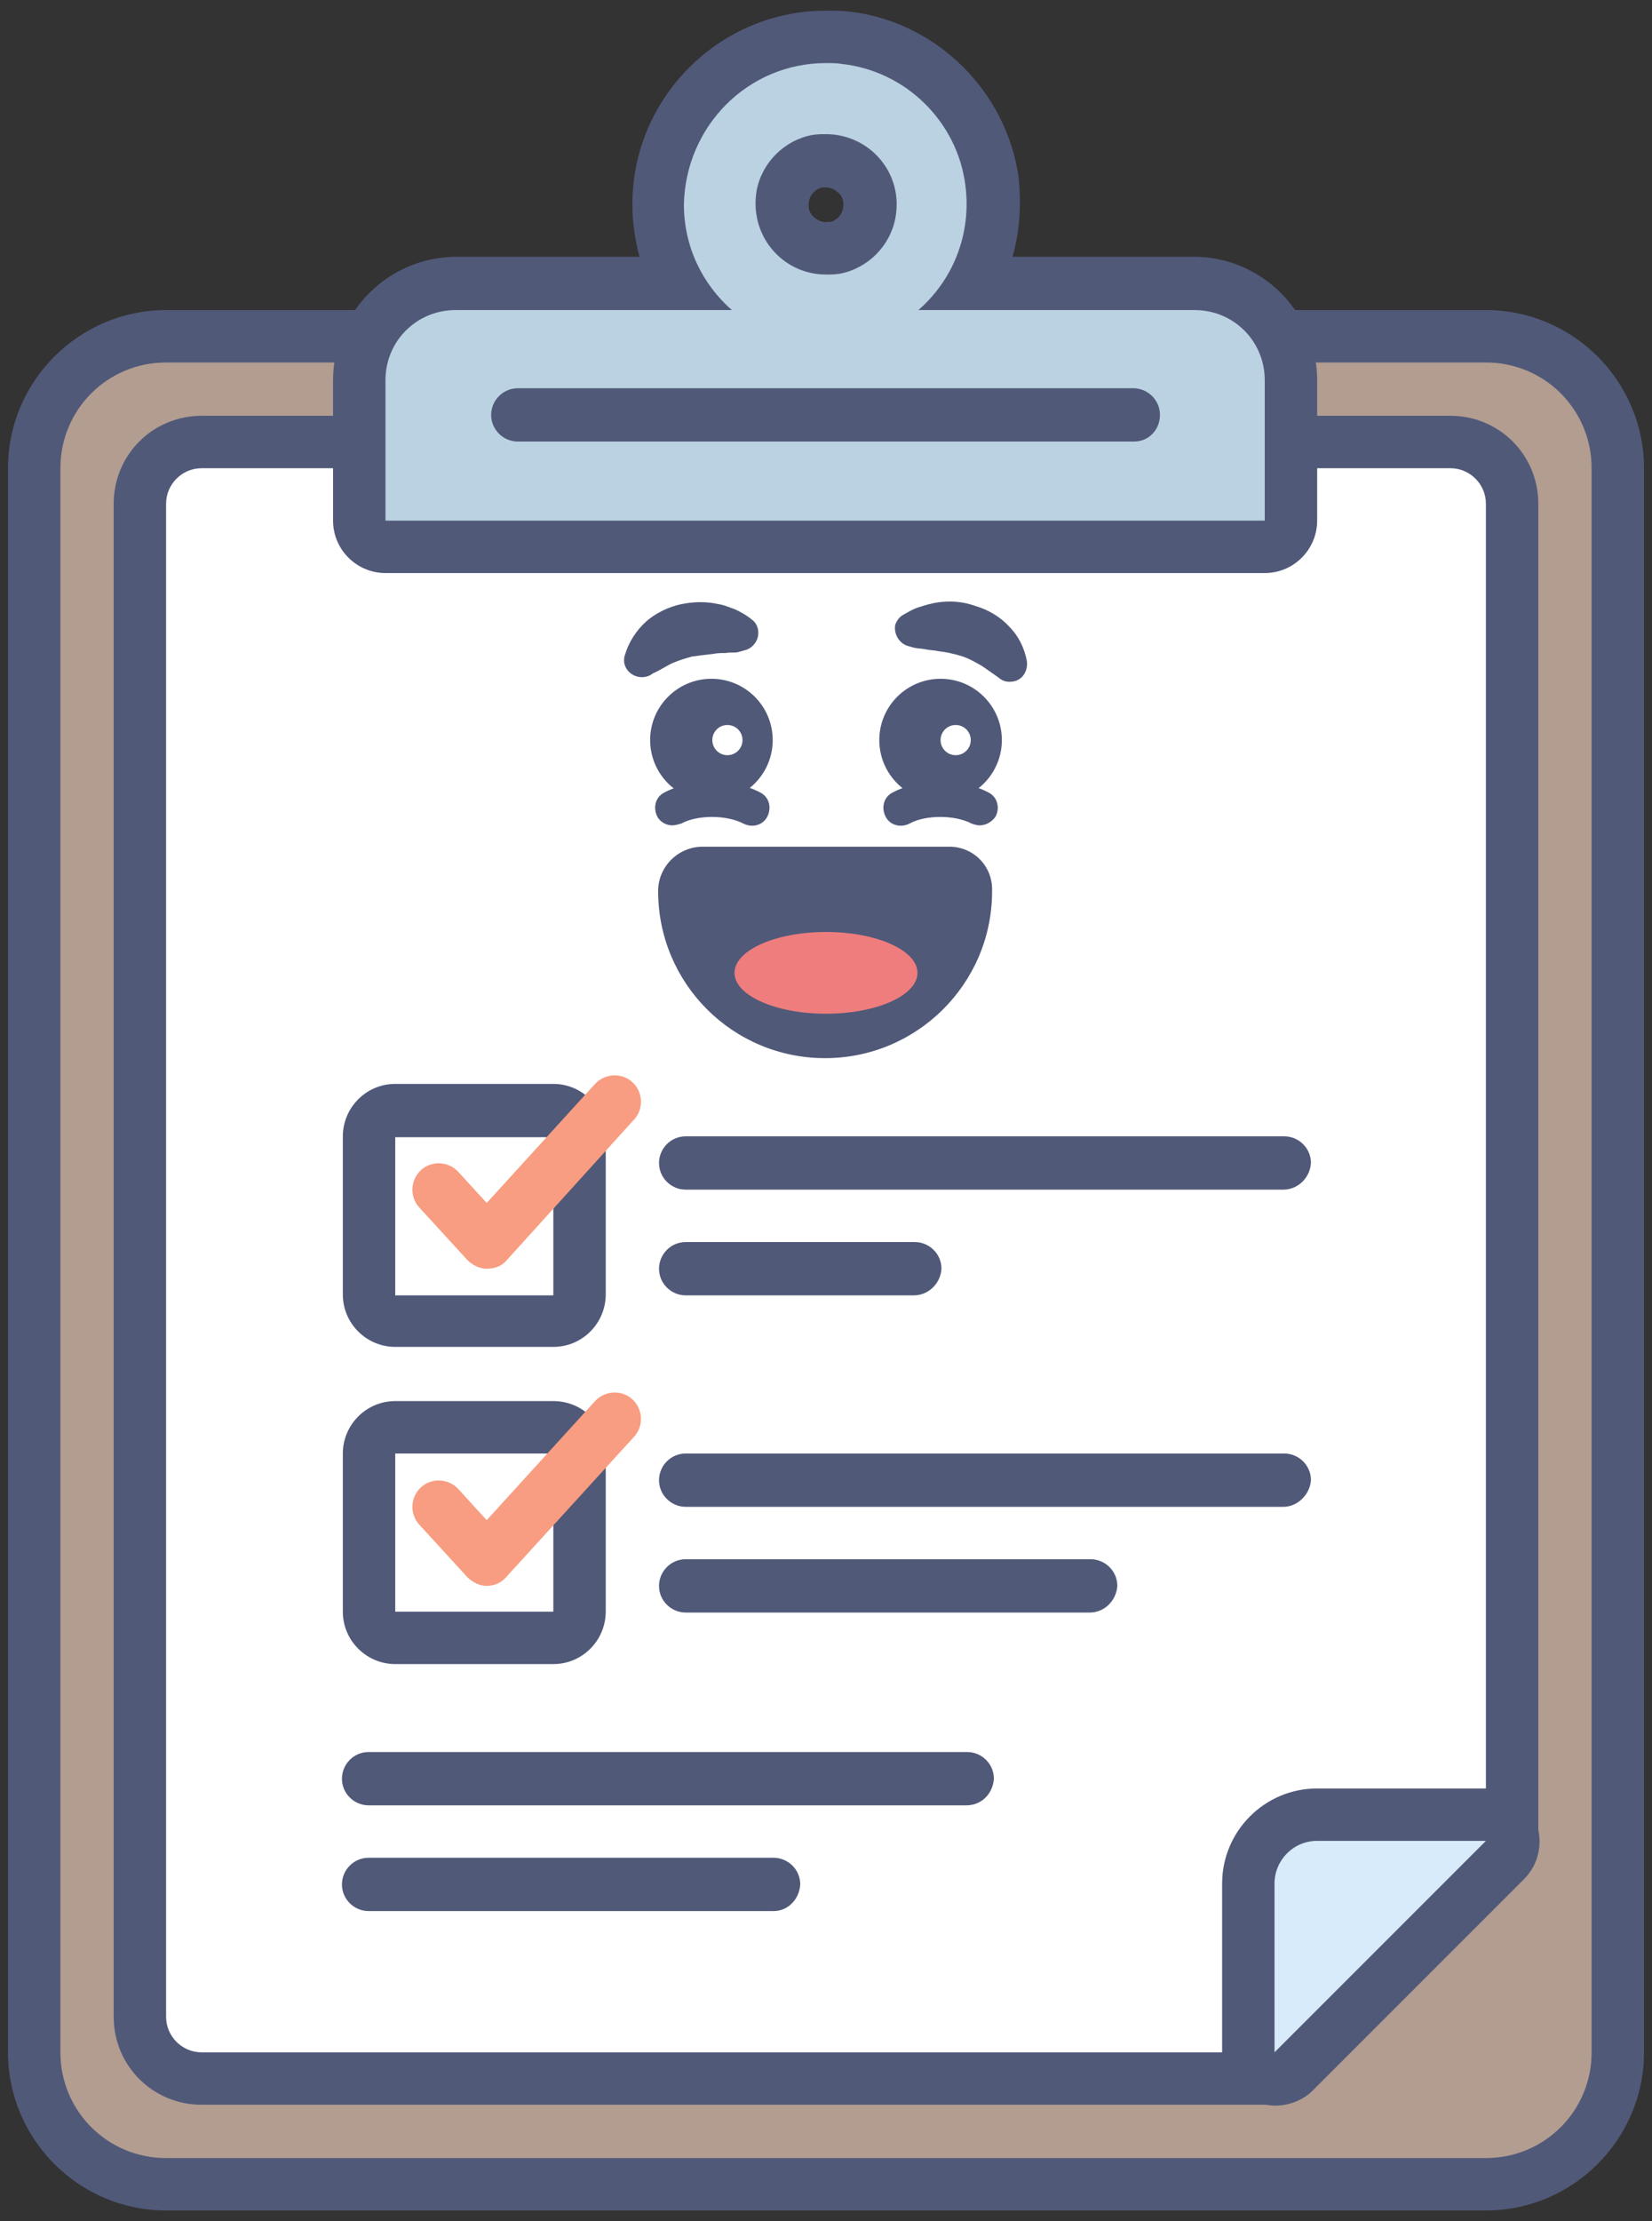 <?xml version="1.0" encoding="utf-8"?>
<!-- Generator: Adobe Illustrator 25.0.1, SVG Export Plug-In . SVG Version: 6.00 Build 0)  -->
<svg version="1.1" id="Layer_1" xmlns="http://www.w3.org/2000/svg" xmlns:xlink="http://www.w3.org/1999/xlink" x="0px" y="0px"
	 viewBox="0 0 186 250" style="enable-background:new 0 0 186 250;" xml:space="preserve">
<rect x="0" y="0" width="186" height="250" fill="#333333" stroke="none"/>
<style type="text/css">
	.st0{fill:#B29D90;}
	.st1{fill:#515979;}
	.st2{fill:#FFFFFF;}
	.st3{fill:#D8EBFB;}
	.st4{fill:#BAD2E1;}
	.st5{fill:#F89D81;}
	.st6{fill:#EF7D7D;}
</style>
<g>
	<g>
		<path class="st0" d="M18.7,245.8c-8.2,0-14.9-6.7-14.9-14.9V52.7c0-8.2,6.7-14.9,14.9-14.9h148.6c8.2,0,14.9,6.7,14.9,14.9V231
			c0,8.2-6.7,14.9-14.9,14.9H18.7z"/>
	</g>
	<g>
		<path class="st1" d="M167.3,40.8c6.6,0,11.9,5.3,11.9,11.9V231c0,6.6-5.3,11.9-11.9,11.9H18.7c-6.6,0-11.9-5.3-11.9-11.9V52.7
			c0-6.6,5.3-11.9,11.9-11.9H167.3 M167.3,34.9H18.7c-9.8,0-17.8,8-17.8,17.8V231c0,9.8,8,17.8,17.8,17.8h148.6
			c9.8,0,17.8-8,17.8-17.8V52.7C185.1,42.9,177.1,34.9,167.3,34.9L167.3,34.9z"/>
	</g>
</g>
<g>
	<g>
		<path class="st2" d="M22.7,234c-3.8,0-6.9-3.1-6.9-6.9V56.7c0-3.8,3.1-6.9,6.9-6.9h140.6c3.8,0,6.9,3.1,6.9,6.9v150.6
			c0,0.8-0.3,1.5-0.9,2.1l-23.8,23.8c-0.6,0.6-1.3,0.9-2.1,0.9H22.7z"/>
	</g>
	<g>
		<path class="st1" d="M163.3,52.7c2.2,0,4,1.8,4,4v150.6L143.5,231H22.7c-2.2,0-4-1.8-4-4V56.7c0-2.2,1.8-4,4-4H163.3 M163.3,46.8
			H22.7c-5.5,0-9.9,4.4-9.9,9.9V227c0,5.5,4.4,9.9,9.9,9.9h120.8c1.6,0,3.1-0.6,4.2-1.7l23.8-23.8c1.1-1.1,1.7-2.6,1.7-4.2V56.7
			C173.2,51.2,168.8,46.8,163.3,46.8L163.3,46.8z"/>
	</g>
</g>
<g>
	<g>
		<path class="st3" d="M143.5,234c-0.4,0-0.8-0.1-1.1-0.2c-1.1-0.5-1.8-1.5-1.8-2.7v-19c0-4.3,3.5-7.7,7.7-7.7h19
			c1.2,0,2.3,0.7,2.7,1.8c0.5,1.1,0.2,2.4-0.6,3.2l-23.8,23.8C145,233.6,144.3,234,143.5,234z"/>
	</g>
	<g>
		<path class="st1" d="M167.3,207.2L143.5,231v-19c0-2.6,2.1-4.8,4.8-4.8H167.3 M167.3,201.3h-19c-5.9,0-10.7,4.8-10.7,10.7v19
			c0,2.4,1.4,4.6,3.7,5.5c0.7,0.3,1.5,0.5,2.3,0.5c1.5,0,3.1-0.6,4.2-1.7l23.8-23.8c1.7-1.7,2.2-4.3,1.3-6.5
			C171.9,202.7,169.7,201.3,167.3,201.3L167.3,201.3z M167.3,213.2L167.3,213.2L167.3,213.2L167.3,213.2z"/>
	</g>
</g>
<g>
	<path class="st1" d="M102.9,145.8H77.2c-1.6,0-3-1.3-3-3v0c0-1.6,1.3-3,3-3h25.8c1.6,0,3,1.3,3,3v0
		C105.9,144.5,104.5,145.8,102.9,145.8z"/>
</g>
<g>
	<path class="st1" d="M144.5,133.9H77.2c-1.6,0-3-1.3-3-3l0,0c0-1.6,1.3-3,3-3h67.4c1.6,0,3,1.3,3,3l0,0
		C147.5,132.6,146.1,133.9,144.5,133.9z"/>
</g>
<g>
	<g>
		<g>
			<path class="st4" d="M43.5,61.6c-1.6,0-3-1.3-3-3V42.8c0-6,4.9-10.9,10.9-10.9h25c-1.5-2.7-2.3-5.8-2.3-8.9
				c0-10.4,8.4-18.8,18.8-18.8c0.7,0,1.4,0,2.1,0.1c8.5,0.9,15.4,7.8,16.5,16.2c0.5,4-0.3,8-2.1,11.4h25c6,0,10.9,4.9,10.9,10.9
				v15.8c0,1.6-1.3,3-3,3H43.5z M93,18c-0.3,0-0.7,0-1,0.1c-1.9,0.4-3.5,1.9-3.9,3.9c-0.3,1.5,0.1,3,1,4.2c0.9,1.1,2.3,1.8,3.8,1.8
				c0.3,0,0.7,0,1-0.1c1.9-0.4,3.5-1.9,3.9-3.9c0.3-1.5-0.1-3-1-4.2C95.9,18.7,94.5,18,93,18z"/>
		</g>
	</g>
	<g>
		<g>
			<path class="st1" d="M93,7.1c0.6,0,1.2,0,1.8,0.1c7.2,0.8,13,6.5,13.9,13.7c0.7,5.6-1.5,10.7-5.3,14h31.1c4.4,0,7.9,3.5,7.9,7.9
				v15.8h-99V42.8c0-4.4,3.5-7.9,7.9-7.9h31.1c-3.3-2.9-5.4-7.1-5.4-11.9C77.2,14.2,84.2,7.1,93,7.1 M93,30.9c0.5,0,1,0,1.6-0.1
				c3.1-0.6,5.6-3.1,6.2-6.2c1-5.1-2.9-9.5-7.8-9.5c-0.5,0-1,0-1.6,0.1c-3.1,0.6-5.6,3.1-6.2,6.2C84.3,26.5,88.1,30.9,93,30.9
				 M93,1.2C93,1.2,93,1.2,93,1.2c-5.8,0-11.3,2.3-15.4,6.4c-4.1,4.1-6.4,9.6-6.4,15.4c0,2,0.3,4,0.8,5.9H51.4
				c-7.6,0-13.9,6.2-13.9,13.9v15.8c0,3.3,2.7,5.9,5.9,5.9h99c3.3,0,5.9-2.7,5.9-5.9V42.8c0-7.6-6.2-13.9-13.9-13.9H114
				c0.8-2.8,1-5.8,0.7-8.8c-1.3-9.8-9.3-17.7-19.1-18.8C94.7,1.2,93.8,1.2,93,1.2L93,1.2z M93,25c-0.8,0-1.3-0.5-1.5-0.7
				c-0.3-0.3-0.6-0.9-0.4-1.7c0.1-0.7,0.8-1.4,1.5-1.5c0.2,0,0.3,0,0.4,0c0.8,0,1.3,0.5,1.5,0.7c0.3,0.3,0.6,0.9,0.4,1.7
				c-0.1,0.7-0.8,1.4-1.5,1.5C93.3,24.9,93.1,25,93,25L93,25z"/>
		</g>
	</g>
</g>
<path class="st1" d="M127.7,49.7H58.3c-1.6,0-3-1.3-3-3c0-1.6,1.3-3,3-3h69.3c1.6,0,3,1.3,3,3C130.6,48.4,129.3,49.7,127.7,49.7z"/>
<g>
	<g>
		<path class="st2" d="M44.5,148.8c-1.6,0-3-1.3-3-3V128c0-1.6,1.3-3,3-3h17.8c1.6,0,3,1.3,3,3v17.8c0,1.6-1.3,3-3,3H44.5z"/>
	</g>
	<g>
		<path class="st1" d="M62.3,128v17.8H44.5V128H62.3 M62.3,122H44.5c-3.3,0-5.9,2.7-5.9,5.9v17.8c0,3.3,2.7,5.9,5.9,5.9h17.8
			c3.3,0,5.9-2.7,5.9-5.9V128C68.2,124.7,65.6,122,62.3,122L62.3,122z"/>
	</g>
</g>
<g>
	<path class="st5" d="M54.8,142.8c-0.8,0-1.6-0.4-2.2-1l-5.4-5.9c-1.1-1.2-1-3.1,0.2-4.2c1.2-1.1,3.1-1,4.2,0.2l3.2,3.5L67,122
		c1.1-1.2,3-1.3,4.2-0.2c1.2,1.1,1.3,3,0.2,4.2L57,141.9C56.5,142.5,55.7,142.8,54.8,142.8z"/>
</g>
<g>
	<path class="st1" d="M122.7,181.5H77.2c-1.6,0-3-1.3-3-3v0c0-1.6,1.3-3,3-3h45.6c1.6,0,3,1.3,3,3v0
		C125.7,180.1,124.4,181.5,122.7,181.5z"/>
</g>
<g>
	<path class="st1" d="M144.5,169.6H77.2c-1.6,0-3-1.3-3-3l0,0c0-1.6,1.3-3,3-3h67.4c1.6,0,3,1.3,3,3l0,0
		C147.5,168.2,146.1,169.6,144.5,169.6z"/>
</g>
<g>
	<path class="st1" d="M87.1,215.1H41.5c-1.6,0-3-1.3-3-3v0c0-1.6,1.3-3,3-3h45.6c1.6,0,3,1.3,3,3v0C90,213.8,88.7,215.1,87.1,215.1z
		"/>
</g>
<g>
	<path class="st1" d="M108.8,203.2H41.5c-1.6,0-3-1.3-3-3l0,0c0-1.6,1.3-3,3-3h67.4c1.6,0,3,1.3,3,3l0,0
		C111.8,201.9,110.5,203.2,108.8,203.2z"/>
</g>
<g>
	<g>
		<path class="st2" d="M44.5,184.4c-1.6,0-3-1.3-3-3v-17.8c0-1.6,1.3-3,3-3h17.8c1.6,0,3,1.3,3,3v17.8c0,1.6-1.3,3-3,3H44.5z"/>
	</g>
	<g>
		<path class="st1" d="M62.3,163.6v17.8H44.5v-17.8H62.3 M62.3,157.7H44.5c-3.3,0-5.9,2.7-5.9,5.9v17.8c0,3.3,2.7,5.9,5.9,5.9h17.8
			c3.3,0,5.9-2.7,5.9-5.9v-17.8C68.2,160.3,65.6,157.7,62.3,157.7L62.3,157.7z"/>
	</g>
</g>
<g>
	<path class="st5" d="M54.8,178.5c-0.8,0-1.6-0.4-2.2-1l-5.4-5.9c-1.1-1.2-1-3.1,0.2-4.2c1.2-1.1,3.1-1,4.2,0.2l3.2,3.5L67,157.7
		c1.1-1.2,3-1.3,4.2-0.2c1.2,1.1,1.3,3,0.2,4.2L57,177.5C56.5,178.1,55.7,178.5,54.8,178.5z"/>
</g>
<g>
	<g>
		<g>
			<path class="st1" d="M110.3,92.9c-0.3,0-0.6-0.1-0.9-0.2c-1.9-1-5.2-1-7,0c-1,0.5-2.2,0.2-2.7-0.8c-0.5-1-0.2-2.2,0.8-2.7
				c3-1.6,7.8-1.6,10.8,0c1,0.5,1.3,1.7,0.8,2.7C111.7,92.5,111,92.9,110.3,92.9z"/>
		</g>
		<g>
			<g>
				<circle class="st1" cx="105.9" cy="83.3" r="6.9"/>
			</g>
			<g>
				<circle class="st2" cx="107.6" cy="83.3" r="1.7"/>
			</g>
		</g>
		<g>
			<path class="st1" d="M101.7,69.2c0.7-0.4,1.2-0.7,1.9-0.9c0.6-0.2,1.3-0.4,2-0.5c1.4-0.2,2.8-0.1,4.2,0.4
				c1.4,0.4,2.8,1.2,3.8,2.3c1.1,1.1,1.7,2.4,2,3.8c0.2,1.1-0.4,2.2-1.5,2.4c-0.6,0.1-1.1,0-1.5-0.3l-0.4-0.3
				c-0.9-0.6-1.5-1.1-2.1-1.4c-0.7-0.4-1.3-0.7-2-0.9c-0.7-0.2-1.5-0.4-2.4-0.5c-0.4-0.1-0.9-0.1-1.4-0.2c-0.4-0.1-1-0.1-1.4-0.2
				l-0.7-0.2c-1-0.3-1.6-1.4-1.4-2.4C101,69.8,101.3,69.4,101.7,69.2z"/>
		</g>
		<g>
			<path class="st1" d="M75.7,92.9c-0.7,0-1.4-0.4-1.7-1c-0.5-1-0.2-2.2,0.8-2.7c3-1.6,7.8-1.6,10.8,0c1,0.5,1.3,1.7,0.8,2.7
				c-0.5,1-1.7,1.3-2.7,0.8c-1.9-1-5.2-1-7,0C76.3,92.8,76,92.9,75.7,92.9z"/>
		</g>
		<g>
			<g>
				<circle class="st1" cx="80.1" cy="83.3" r="6.9"/>
			</g>
			<g>
				<circle class="st2" cx="81.9" cy="83.3" r="1.7"/>
			</g>
		</g>
		<g>
			<path class="st1" d="M83.1,73.4c-0.4,0.1-0.9,0-1.4,0.1c-0.5,0-0.9,0-1.4,0.1c-0.9,0.1-1.7,0.2-2.4,0.3c-0.7,0.2-1.4,0.4-2.1,0.7
				c-0.7,0.3-1.4,0.8-2.3,1.2L73.2,76c-1,0.5-2.2,0.1-2.7-0.8c-0.3-0.5-0.3-1.1-0.1-1.6c0.4-1.3,1.2-2.6,2.3-3.6c1.1-1,2.6-1.7,4-2
				c1.5-0.3,2.9-0.3,4.2,0c0.7,0.1,1.3,0.4,1.9,0.6c0.6,0.3,1.2,0.6,1.8,1.1c0.9,0.6,1,1.9,0.4,2.7c-0.3,0.4-0.7,0.7-1.2,0.8
				L83.1,73.4z"/>
		</g>
	</g>
	<g>
		<g>
			<g>
				<path class="st1" d="M93,116.6c-9,0-16.3-7.3-16.3-16.3c0-1.4,1.1-2.5,2.5-2.5h27.7c1.4,0,2.5,1.1,2.5,2.5
					C109.3,109.2,102,116.6,93,116.6z"/>
			</g>
			<g>
				<path class="st1" d="M106.9,100.2L106.9,100.2 M106.9,100.2c0,7.7-6.2,13.9-13.9,13.9c-7.7,0-13.9-6.2-13.9-13.9H106.9
					 M106.9,95.3L106.9,95.3H79.1c-2.7,0-5,2.2-5,5c0,10.4,8.4,18.8,18.8,18.8c10.3,0,18.7-8.3,18.8-18.6c0-0.1,0-0.1,0-0.2
					C111.8,97.5,109.6,95.3,106.9,95.3L106.9,95.3z M106.9,105.2L106.9,105.2L106.9,105.2L106.9,105.2z"/>
			</g>
		</g>
		<g>
			<g>
				<ellipse class="st6" cx="93" cy="109.5" rx="10.3" ry="4.6"/>
			</g>
		</g>
	</g>
</g>
</svg>
